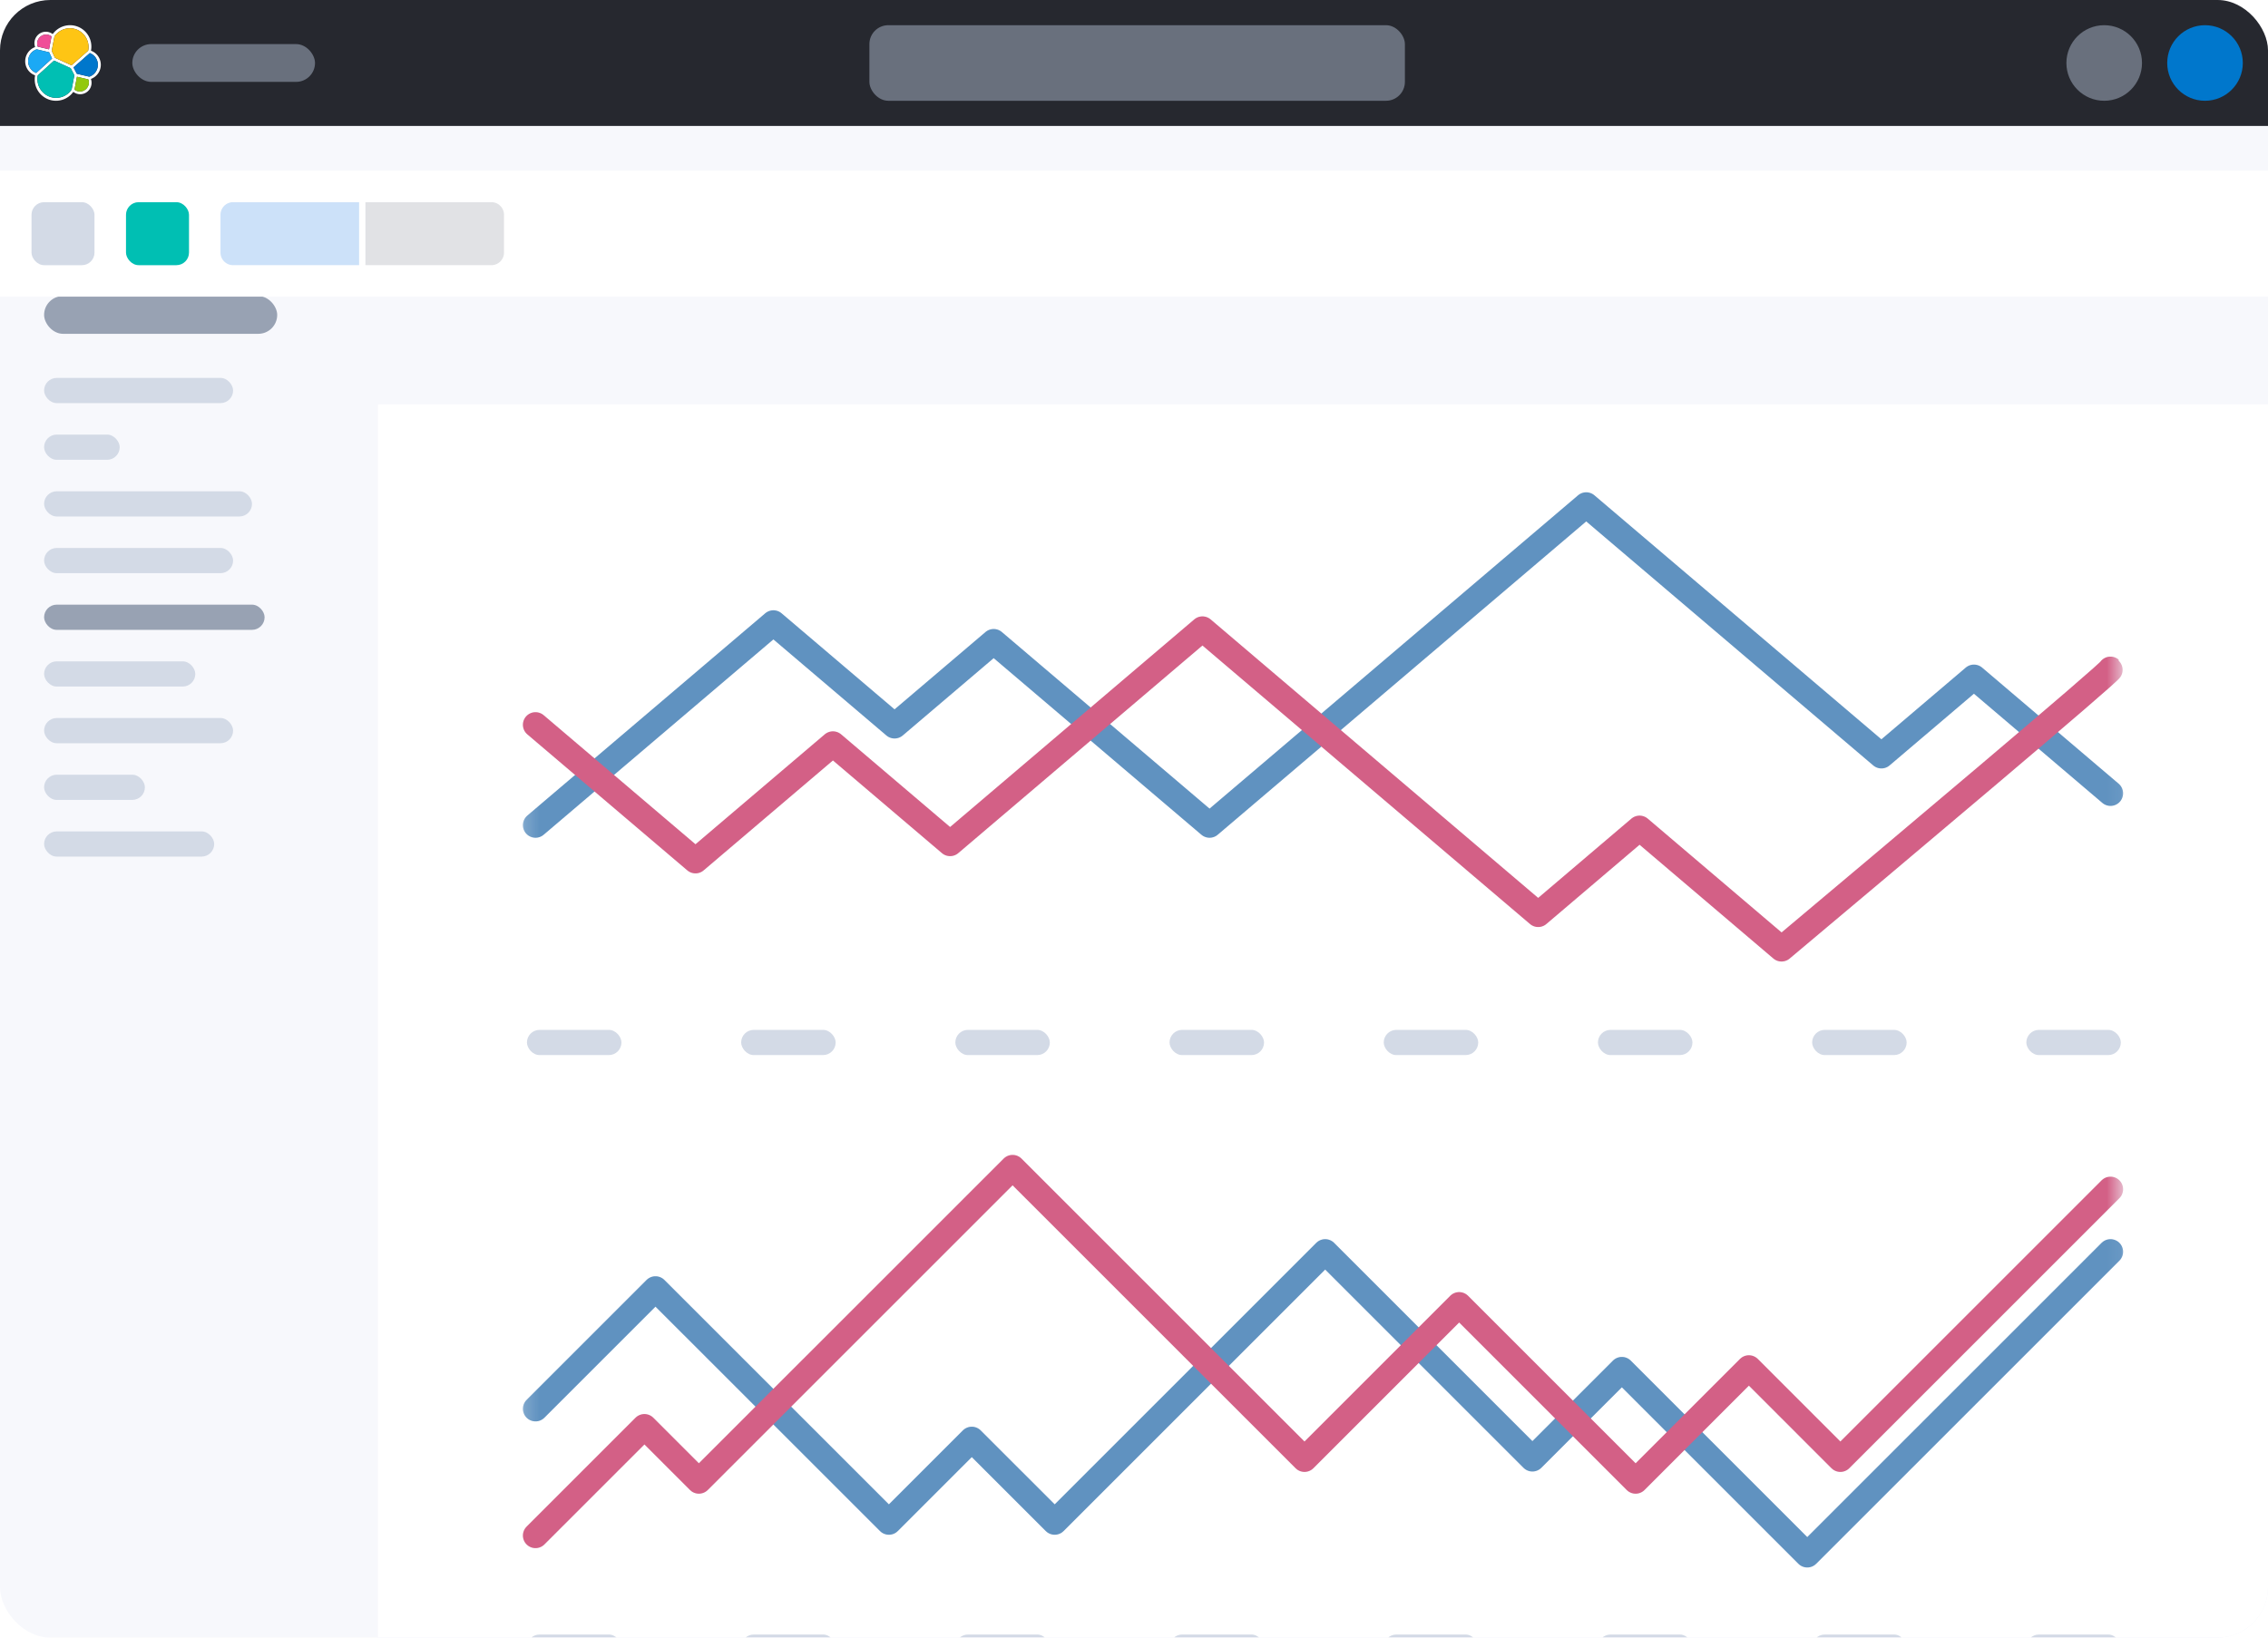 <svg xmlns="http://www.w3.org/2000/svg" width="162" height="117" fill="none"><g clip-path="url(#a)"><rect width="162" height="117" fill="#F7F8FC" rx="3.6"/><g filter="url(#b)"><path fill="#fff" d="M27 18h135v99H27z"/><rect width="6.75" height="1.8" x="37.639" y="105.891" fill="#D3DAE6" rx=".9"/><rect width="6.75" height="1.8" x="52.94" y="105.891" fill="#D3DAE6" rx=".9"/><rect width="6.75" height="1.8" x="68.238" y="105.891" fill="#D3DAE6" rx=".9"/><rect width="6.75" height="1.8" x="83.539" y="105.891" fill="#D3DAE6" rx=".9"/><rect width="6.75" height="1.8" x="98.838" y="105.891" fill="#D3DAE6" rx=".9"/><rect width="6.75" height="1.8" x="114.139" y="105.891" fill="#D3DAE6" rx=".9"/><rect width="6.75" height="1.8" x="129.439" y="105.891" fill="#D3DAE6" rx=".9"/><rect width="6.75" height="1.8" x="144.738" y="105.891" fill="#D3DAE6" rx=".9"/><rect width="6.75" height="1.8" x="37.639" y="62.691" fill="#D3DAE6" rx=".9"/><rect width="6.75" height="1.8" x="52.94" y="62.691" fill="#D3DAE6" rx=".9"/><rect width="6.75" height="1.8" x="68.238" y="62.691" fill="#D3DAE6" rx=".9"/><rect width="6.75" height="1.8" x="83.539" y="62.691" fill="#D3DAE6" rx=".9"/><rect width="6.75" height="1.8" x="98.838" y="62.691" fill="#D3DAE6" rx=".9"/><rect width="6.75" height="1.8" x="114.139" y="62.691" fill="#D3DAE6" rx=".9"/><rect width="6.75" height="1.8" x="129.439" y="62.691" fill="#D3DAE6" rx=".9"/><rect width="6.75" height="1.8" x="144.738" y="62.691" fill="#D3DAE6" rx=".9"/><path stroke="#F1F4FA" stroke-linecap="round" stroke-linejoin="round" stroke-width="1.8" d="m38.25 48.064 16.993-14.452 8.654 7.36 7.08-6.022 15.42 13.114 26.905-22.882 21.084 17.93 6.609-5.62 9.755 8.297"/><path stroke="#F1F4FA" stroke-linecap="round" stroke-linejoin="round" stroke-width="1.8" d="m38.25 40.892 11.427 9.718 9.818-8.35 8.369 7.118 18.025-15.33 23.981 20.395 7.242-6.16 10.14 8.624c7.886-6.616 23.626-19.875 23.497-19.985M150.75 78.543 129.091 100.2l-13.244-13.244-6.389 6.388-14.802-14.802-19.321 19.32-5.922-5.92-5.92 5.92L46.82 81.193l-8.57 8.57"/><path stroke="#F1F4FA" stroke-linecap="round" stroke-linejoin="round" stroke-width="1.8" d="m150.75 74.079-19.295 19.295-6.535-6.536-8.091 8.092-12.604-12.604-11.048 11.048-20.85-20.851L49.92 94.93l-3.89-3.89-7.78 7.78"/><mask id="c" width="115" height="99" x="37" y="18" maskUnits="userSpaceOnUse" style="mask-type:alpha"><path fill="#D9D9D9" d="M37.188 18h114.75v99H37.188z"/></mask><g stroke="#6092C0" stroke-linecap="round" stroke-linejoin="round" stroke-width="1.8" mask="url(#c)"><path d="m38.25 48.064 16.993-14.452 8.654 7.36 7.08-6.022 15.42 13.114 26.905-22.882 21.084 17.93 6.609-5.62 9.755 8.297M150.75 78.543 129.091 100.2l-13.244-13.244-6.389 6.388-14.802-14.802-19.321 19.32-5.922-5.92-5.92 5.92L46.82 81.193l-8.57 8.57"/></g><mask id="d" width="125" height="99" x="27" y="18" maskUnits="userSpaceOnUse" style="mask-type:alpha"><path fill="#D9D9D9" d="M27 18h124.489v99H27z"/></mask><g stroke="#D36086" stroke-linecap="round" stroke-linejoin="round" stroke-width="1.8" mask="url(#d)"><path d="m38.25 40.892 11.427 9.718 9.818-8.35 8.369 7.118 18.025-15.33 23.981 20.395 7.242-6.16 10.14 8.624c7.886-6.616 23.626-19.875 23.497-19.985M150.75 74.078l-19.295 19.295-6.535-6.536-8.091 8.092-12.604-12.604-11.048 11.048-20.85-20.85L49.92 94.928l-3.89-3.89-7.78 7.78"/></g></g><rect width="13.5" height="1.8" x="3.15" y="27" fill="#D3DAE6" rx=".9"/><rect width="5.4" height="1.8" x="3.15" y="31.05" fill="#D3DAE6" rx=".9"/><rect width="14.85" height="1.8" x="3.15" y="35.1" fill="#D3DAE6" rx=".9"/><rect width="13.5" height="1.8" x="3.15" y="39.15" fill="#D3DAE6" rx=".9"/><rect width="15.75" height="1.8" x="3.15" y="43.2" fill="#98A2B3" rx=".9"/><rect width="10.8" height="1.8" x="3.15" y="47.25" fill="#D3DAE6" rx=".9"/><rect width="13.5" height="1.8" x="3.15" y="51.3" fill="#D3DAE6" rx=".9"/><rect width="7.2" height="1.8" x="3.15" y="55.35" fill="#D3DAE6" rx=".9"/><rect width="12.15" height="1.8" x="3.15" y="59.4" fill="#D3DAE6" rx=".9"/><rect width="16.65" height="2.7" x="3.15" y="21.15" fill="#98A2B3" rx="1.35"/><g filter="url(#e)"><path fill="#fff" d="M0 9h162v9H0z"/><path fill="#69707D" fill-opacity=".2" d="M26.1 11.25h9a.9.9 0 0 1 .9.9v2.7a.9.9 0 0 1-.9.9h-9z"/><path fill="#006DE4" fill-opacity=".2" d="M15.75 12.15a.9.9 0 0 1 .9-.9h9v4.5h-9a.9.9 0 0 1-.9-.9z"/><rect width="4.5" height="4.5" x="9" y="11.25" fill="#00BFB3" rx=".9"/><rect width="4.5" height="4.5" x="2.25" y="11.25" fill="#D3DAE6" rx=".9"/></g><path fill="#26282F" d="M0 0h162v9H0z"/><circle cx="157.501" cy="4.5" r="2.7" fill="#07C"/><circle cx="150.3" cy="4.5" r="2.7" fill="#69707D"/><rect width="38.25" height="5.4" x="62.1" y="1.8" fill="#69707D" rx="1.35"/><rect width="13.05" height="2.7" x="9.451" y="3.15" fill="#69707D" rx="1.35"/><g clip-path="url(#f)"><path fill="#fff" fill-rule="evenodd" d="M7.008 4.016a1.07 1.07 0 0 1-.003 1.23c-.127.18-.305.318-.512.394a.816.816 0 0 1-.771 1.092.8.8 0 0 1-.485-.17 1.52 1.52 0 0 1-1.702.565A1.52 1.52 0 0 1 2.48 5.672q0-.147.027-.29a1.06 1.06 0 0 1-.706-1.01 1.08 1.08 0 0 1 .708-1.01.816.816 0 0 1 .77-1.095.8.8 0 0 1 .485.17 1.525 1.525 0 0 1 1.844-.511 1.53 1.53 0 0 1 .89 1.698c.207.075.385.212.51.392m-3.084.11 1.181.542L6.298 3.62q.026-.13.025-.263a1.34 1.34 0 0 0-.938-1.278 1.33 1.33 0 0 0-1.494.522l-.198 1.033zM2.7 5.383a1.344 1.344 0 0 0 .916 1.549 1.33 1.33 0 0 0 1.497-.528l.197-1.03-.262-.503-1.187-.542zm.802-1.86-.81-.192a.645.645 0 0 1 .605-.861c.138 0 .273.046.383.13zm-.88.002a.89.89 0 0 0-.613.83.9.9 0 0 0 .574.858l1.136-1.03-.208-.447zm3.086 3.012a.63.63 0 0 1-.386-.133l.175-.92.81.19a.643.643 0 0 1-.6.863M5.488 5.27l.89.209a.9.9 0 0 0 .456-1.36.9.9 0 0 0-.418-.327L5.251 4.816z" clip-rule="evenodd"/><path fill="#FEC514" d="m3.924 4.127 1.181.542L6.298 3.62q.026-.13.026-.263a1.34 1.34 0 0 0-.939-1.278 1.33 1.33 0 0 0-1.494.522l-.198 1.033z"/><path fill="#00BFB3" d="M2.7 5.382a1.344 1.344 0 0 0 .917 1.549 1.33 1.33 0 0 0 1.497-.528l.197-1.03-.262-.503-1.187-.542z"/><path fill="#F04E98" d="m2.692 3.33.81.192.178-.924a.64.64 0 0 0-.998.327.65.65 0 0 0 .01.405"/><path fill="#1BA9F5" d="M2.623 3.524a.89.89 0 0 0-.613.83.9.9 0 0 0 .574.858l1.136-1.03-.208-.447z"/><path fill="#93C90E" d="M5.324 6.403a.63.63 0 0 0 .91-.143.64.64 0 0 0 .075-.587l-.81-.19z"/><path fill="#07C" d="m5.488 5.27.891.209a.9.9 0 0 0 .456-1.36.9.9 0 0 0-.418-.327L5.252 4.816z"/></g></g><defs><clipPath id="a"><rect width="162" height="117" fill="#fff" rx="3.6"/></clipPath><clipPath id="f"><path fill="#fff" d="M1.8 1.8h5.4v5.4H1.8z"/></clipPath><filter id="b" width="147.6" height="114.435" x="20.7" y="15.615" color-interpolation-filters="sRGB" filterUnits="userSpaceOnUse"><feFlood flood-opacity="0" result="BackgroundImageFix"/><feColorMatrix in="SourceAlpha" result="hardAlpha" values="0 0 0 0 0 0 0 0 0 0 0 0 0 0 0 0 0 0 127 0"/><feMorphology in="SourceAlpha" radius=".45" result="effect1_dropShadow_6_66533"/><feOffset dy="6.75"/><feGaussianBlur stdDeviation="3.375"/><feColorMatrix values="0 0 0 0 0 0 0 0 0 0 0 0 0 0 0 0 0 0 0.04 0"/><feBlend in2="BackgroundImageFix" result="effect1_dropShadow_6_66533"/><feColorMatrix in="SourceAlpha" result="hardAlpha" values="0 0 0 0 0 0 0 0 0 0 0 0 0 0 0 0 0 0 127 0"/><feMorphology in="SourceAlpha" radius=".45" result="effect2_dropShadow_6_66533"/><feOffset dy="2.565"/><feGaussianBlur stdDeviation="2.7"/><feColorMatrix values="0 0 0 0 0 0 0 0 0 0 0 0 0 0 0 0 0 0 0.05 0"/><feBlend in2="effect1_dropShadow_6_66533" result="effect2_dropShadow_6_66533"/><feColorMatrix in="SourceAlpha" result="hardAlpha" values="0 0 0 0 0 0 0 0 0 0 0 0 0 0 0 0 0 0 127 0"/><feMorphology in="SourceAlpha" radius=".45" result="effect3_dropShadow_6_66533"/><feOffset dy="1.17"/><feGaussianBlur stdDeviation="1.8"/><feColorMatrix values="0 0 0 0 0 0 0 0 0 0 0 0 0 0 0 0 0 0 0.06 0"/><feBlend in2="effect2_dropShadow_6_66533" result="effect3_dropShadow_6_66533"/><feColorMatrix in="SourceAlpha" result="hardAlpha" values="0 0 0 0 0 0 0 0 0 0 0 0 0 0 0 0 0 0 127 0"/><feMorphology in="SourceAlpha" radius=".45" result="effect4_dropShadow_6_66533"/><feOffset dy=".405"/><feGaussianBlur stdDeviation=".9"/><feColorMatrix values="0 0 0 0 0 0 0 0 0 0 0 0 0 0 0 0 0 0 0.08 0"/><feBlend in2="effect3_dropShadow_6_66533" result="effect4_dropShadow_6_66533"/><feBlend in="SourceGraphic" in2="effect4_dropShadow_6_66533" result="shape"/></filter><filter id="e" width="171" height="18" x="-4.5" y="6.525" color-interpolation-filters="sRGB" filterUnits="userSpaceOnUse"><feFlood flood-opacity="0" result="BackgroundImageFix"/><feColorMatrix in="SourceAlpha" result="hardAlpha" values="0 0 0 0 0 0 0 0 0 0 0 0 0 0 0 0 0 0 127 0"/><feOffset dy="2.025"/><feGaussianBlur stdDeviation="2.25"/><feColorMatrix values="0 0 0 0 0 0 0 0 0 0 0 0 0 0 0 0 0 0 0.05 0"/><feBlend in2="BackgroundImageFix" result="effect1_dropShadow_6_66533"/><feColorMatrix in="SourceAlpha" result="hardAlpha" values="0 0 0 0 0 0 0 0 0 0 0 0 0 0 0 0 0 0 127 0"/><feOffset dy=".855"/><feGaussianBlur stdDeviation=".9"/><feColorMatrix values="0 0 0 0 0 0 0 0 0 0 0 0 0 0 0 0 0 0 0.05 0"/><feBlend in2="effect1_dropShadow_6_66533" result="effect2_dropShadow_6_66533"/><feColorMatrix in="SourceAlpha" result="hardAlpha" values="0 0 0 0 0 0 0 0 0 0 0 0 0 0 0 0 0 0 127 0"/><feOffset dy=".315"/><feGaussianBlur stdDeviation=".315"/><feColorMatrix values="0 0 0 0 0 0 0 0 0 0 0 0 0 0 0 0 0 0 0.07 0"/><feBlend in2="effect2_dropShadow_6_66533" result="effect3_dropShadow_6_66533"/><feBlend in="SourceGraphic" in2="effect3_dropShadow_6_66533" result="shape"/></filter></defs></svg>